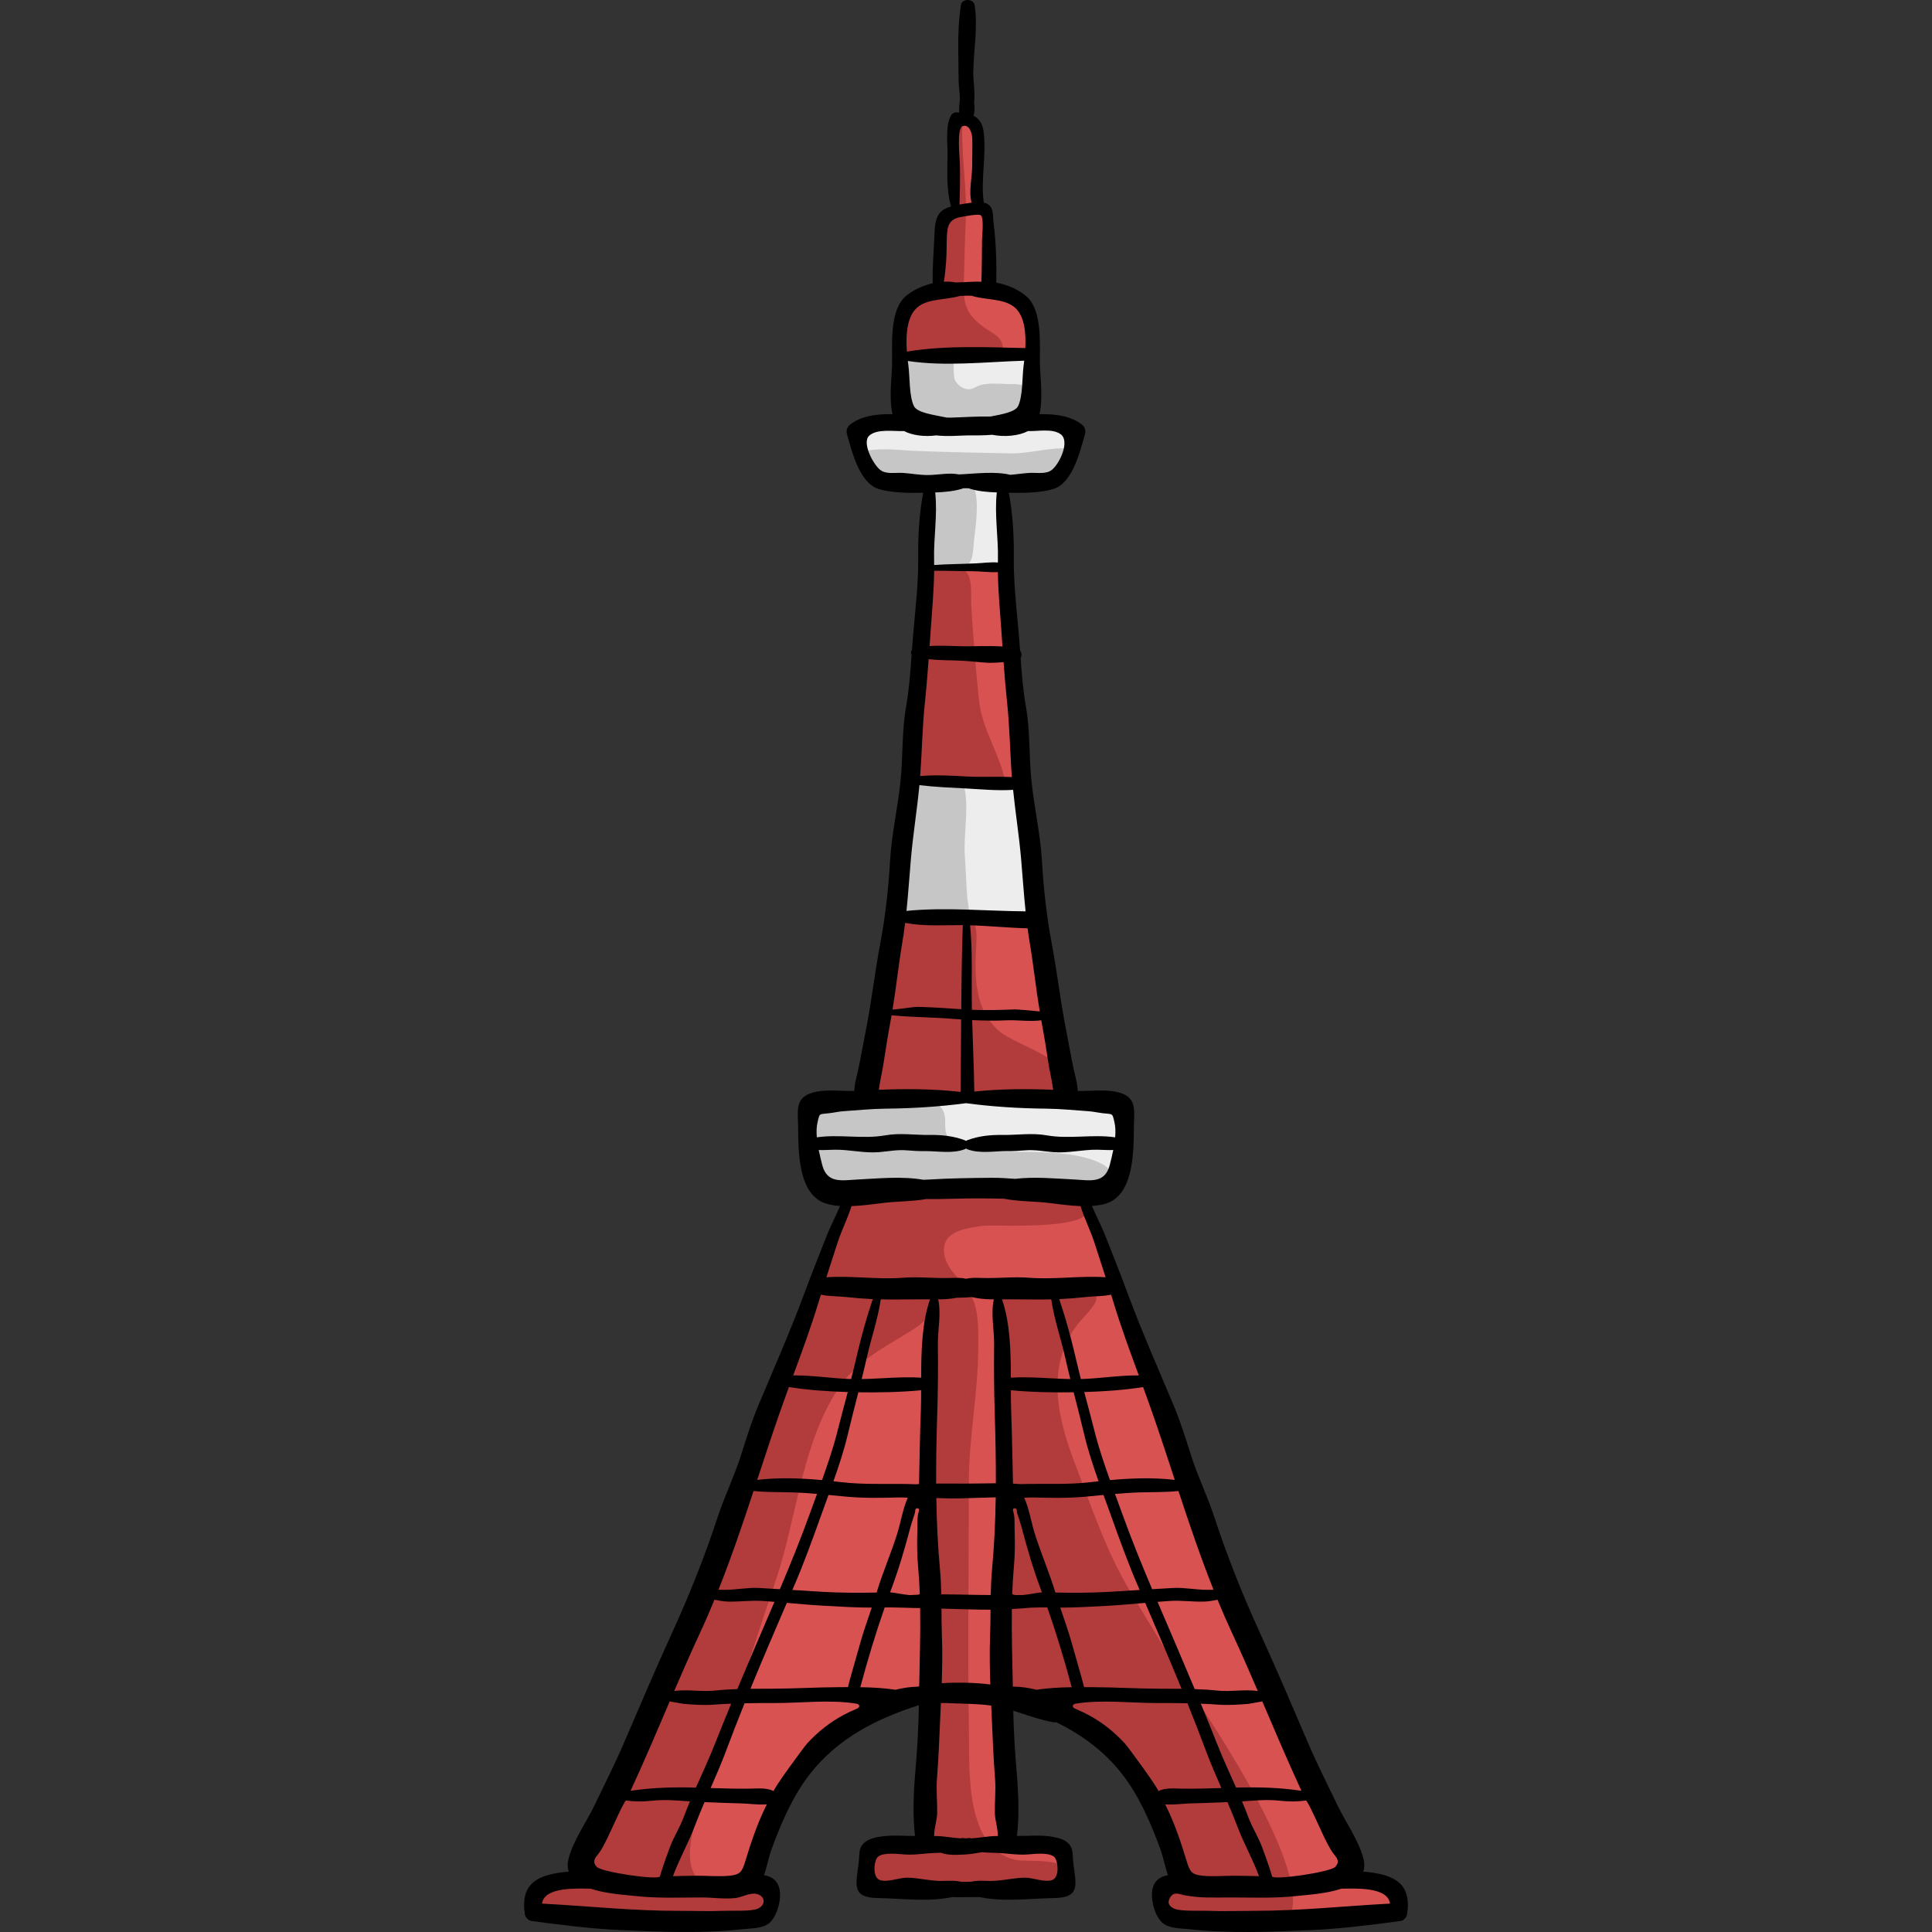 <?xml version="1.0" encoding="iso-8859-1"?>
<!-- Generator: Adobe Illustrator 19.0.0, SVG Export Plug-In . SVG Version: 6.00 Build 0)  -->
<svg version="1.1" id="Layer_1" xmlns="http://www.w3.org/2000/svg" xmlns:xlink="http://www.w3.org/1999/xlink" x="0px" y="0px"
	 viewBox="0 0 512.002 512.002" style="enable-background:new 0 0 512.002 512.002;" xml:space="preserve">
<rect x="0" y="0" width="512.002" height="512.002" fill="#333333" stroke="none"/>
<path style="fill:#D85252;" d="M143.061,506.925c-0.416-0.416-0.737-0.913-0.899-1.48c-0.45-1.574,0.44-3.282,1.723-4.3
	c1.283-1.018,2.895-1.505,4.45-2.015c1.556-0.511,3.153-1.103,4.308-2.264c2.554-2.569,2.076-6.579,3.371-9.726
	c0.71-1.725,1.969-3.084,2.758-4.828c1.01-2.23,2.022-4.457,3.032-6.687c10.631-23.462,21.189-46.963,30.988-70.786
	c3.328-8.09,6.544-16.225,9.698-24.384c4.944-12.79,9.359-25.662,13.915-38.613c2.338-6.66,4.006-13.895,6.947-20.305
	c0.819-1.784,1.699-4.667-0.364-6.012c-1.412-0.921-3.359-0.251-4.928-0.87c-2.186-0.862-2.686-3.674-2.861-6.017
	c-0.2-2.689-0.4-5.378-0.6-8.068c-0.125-1.686-0.247-3.409,0.174-5.047c0.421-1.638,1.49-3.206,3.084-3.773
	c2.233-0.794,4.7,0.545,7.044,0.195c2.575-0.385,4.469-2.795,5.076-5.328c0.684-2.853-0.23-5.607,0.749-8.384
	c1.053-2.992,1.575-6.17,2.218-9.274c3.181-15.373,5.405-30.954,7.328-46.529c2.161-17.501,3.859-35.069,4.936-52.671
	c0.479-7.839,0.834-15.689,0.952-23.542c0.051-3.393,0.056-6.787-0.011-10.18c-0.077-3.826,0.125-8.007-4.564-9.003
	c-2.237-0.475-4.594-0.14-6.814-0.69c-3.508-0.872-6.285-4.132-6.589-7.734c-0.192-2.29,0.717-4.826,2.752-5.895
	c2.185-1.148,5.127-0.403,7.063-1.934c1.993-1.574,1.812-4.587,1.542-7.112c-0.632-5.92-0.718-11.898-0.257-17.834
	c0.185-2.378,0.597-5.014,2.474-6.487c1.304-1.022,3.072-1.265,4.437-2.204c1.599-1.099,2.452-3.042,2.674-4.969
	c0.186-1.617-0.253-3.206-0.104-4.806c0.085-0.907,0.442-1.749,0.511-2.666c0.166-2.203-0.885-5.371,1.319-6.91
	c0.463-0.323,1.018-0.494,1.477-0.822c1.564-1.125,1.375-3.457,1.125-5.367c-0.655-4.999-0.586-10.092,0.206-15.071
	c0.154-0.97,0.347-1.967,0.896-2.782c0.548-0.815,1.54-1.408,2.501-1.202c1.658,0.357,2.022,2.528,2.027,4.224
	c0.014,4.456-0.458,8.871-0.222,13.329c0.202,3.817,3.072,6.273,3.398,10.129c0.239,2.824-0.554,5.628-0.748,8.456
	c-0.195,2.828,0.392,6.006,2.667,7.699c2.143,1.594,5.582,1.457,6.754,4.121c1.153,2.62,2.187,5.666,2.729,8.49
	c1.247,6.501,0.406,13.229-0.433,19.726c-0.122,0.946-0.232,1.962,0.215,2.805c0.729,1.371,2.565,1.657,4.114,1.547
	c1.549-0.11,3.207-0.428,4.578,0.301c1.763,0.938,2.302,3.26,2.049,5.242c-0.583,4.559-4.667,8.422-9.253,8.748
	c-1.569,0.112-3.15-0.145-4.713,0.023c-1.563,0.168-3.214,0.897-3.847,2.336c-0.455,1.035-0.302,2.222-0.141,3.341
	c0.876,6.053,1.773,11.859,1.891,17.957c0.096,4.961,0.299,9.92,0.565,14.875c1.08,20.099,3.114,40.153,5.658,60.115
	c1.384,10.866,2.922,21.713,4.687,32.524c0.893,5.47,1.844,10.929,2.863,16.376c0.488,2.607,1.084,5.205,1.535,7.817
	c0.358,2.075-0.256,4.177,0.814,6.146c0.899,1.655,2.596,2.853,4.456,3.145c1.584,0.25,3.192-0.124,4.792-0.2
	c1.602-0.076,3.384,0.243,4.376,1.503c0.984,1.25,0.886,3.008,0.741,4.592c-0.251,2.733-0.501,5.466-0.753,8.199
	c-0.188,2.044-0.386,4.131-1.23,6.001c-0.844,1.87-2.467,3.517-4.497,3.824c-0.907,0.137-1.837,0.003-2.744,0.139
	c-0.907,0.136-1.862,0.655-2.078,1.546c-0.147,0.607,0.08,1.235,0.305,1.817c2.379,6.186,5.207,11.954,7.66,18.116
	c15.959,40.095,31.872,80.209,48.08,120.202c2.816,6.947,6.186,13.648,9.528,20.353c1.54,3.09,3.191,6.173,4.682,9.269
	c1.428,2.966,1.787,6.712,2.509,9.941c0.097,0.432,0.197,0.874,0.425,1.254c0.741,1.237,2.44,1.362,3.875,1.486
	c1.885,0.163,3.88,0.633,5.165,2.023c1.285,1.39,1.431,3.93-0.128,5.003c-0.813,0.559-1.859,0.606-2.844,0.634
	c-4.489,0.13-8.98,0.233-13.469,0.39c-4.027,0.142-7.966,1.194-12.071,1.138c-1.781-0.024-3.307-0.514-5.012-0.919
	c-2.109-0.501-4.14-0.343-6.289-0.218c-5.573,0.327-11.201,0.363-16.717-0.605c-1.972-0.346-4.313-1.216-4.604-3.198
	c-0.264-1.793,1.338-3.234,2.269-4.79c1.526-2.548,0.947-6.212,0.48-9.024c-0.531-3.204-1.568-6.365-2.844-9.342
	c-2.594-6.049-6.448-11.489-10.9-16.311c-6.819-7.386-17.391-11.907-27.048-14.457c-0.829-0.219-1.757-0.412-2.508,0.002
	c-1.102,0.608-1.209,2.122-1.18,3.38c0.132,5.469-0.166,11.151,0.769,16.531c0.435,2.509,0.015,5.126-0.003,7.672
	c-0.022,2.871,0.066,5.742,0.041,8.613c-0.005,0.664-0.005,1.357,0.287,1.954c0.489,0.996,1.679,1.466,2.788,1.504
	c1.109,0.04,2.2-0.257,3.305-0.367c2.938-0.292,6.173,0.994,7.487,3.638c1.232,2.48,0.089,6.56-2.952,6.812
	c-2.807,0.232-5.82-0.052-8.694,0.17c-3.868,0.299-7.745,0.477-11.625,0.516c-7.482,0.075-15.054,0.029-22.524-0.411
	c-1.337-0.079-2.727-0.19-3.882-0.865c-2.17-1.269-2.831-4.378-1.727-6.636c1.105-2.258,3.615-3.618,6.124-3.791
	c2.337-0.162,4.966,0.504,6.84-0.905c1.65-1.24,1.954-3.553,2.122-5.61c0.745-9.094,1.491-18.19,2.237-27.284
	c0.093-1.143,0.186-2.313-0.108-3.423c-0.294-1.109-1.052-2.165-2.152-2.492c-0.913-0.273-1.89-0.013-2.799,0.27
	c-2.536,0.79-5.012,1.77-7.402,2.928c-17.051,8.258-31.934,24.08-33.94,43.531c-0.154,1.494-0.165,3.195,0.895,4.258
	c0.512,0.515,1.221,0.811,1.692,1.364c1.003,1.179,0.549,2.998-0.207,4.349c-2.428,4.344-5.261,2.061-8.981,2.38
	c-5.017,0.43-10.029,0.706-15.064,0.767c-10.075,0.124-20.141-0.392-30.21-0.674c-1.302-0.036-2.629-0.077-3.855-0.517
	C144.206,507.808,143.564,507.426,143.061,506.925z"/>
<g>
	<path style="fill:#EDEDED;" d="M259.05,207.38c-4.756-1.8-11.542-2.038-15.333,1.586c-4.201,4.017-4.245,9.597-4.761,15.038
		c-0.548,5.773-1.752,12.241-0.765,17.987c7.755,1.027,15.372,1.64,23.35,1.14c2.698-0.169,7.595,0.39,10.044-0.332
		c3.985-1.175,3.461-12.38,2.912-15.992c-0.742-4.888-0.508-12.432-3.402-16.819C268.584,206.18,263.956,208.137,259.05,207.38z"/>
	<path style="fill:#EDEDED;" d="M255.771,94.561c-4.217,0.462-13.178-3.37-16.496,0.649c-4.292,5.199,4.968,14.004-0.719,16.601
		c-2.855,1.303-6.256-1.037-9.038,0.134c-3.147,1.324-2.093,5.653-1.176,8.657c1.201,3.928,2.47,5.731,6.586,6.116
		c2.771,0.259,7.064-1.031,9.446,0.557c5.283,3.52-0.807,16.97,1.615,22.982c4.448,0.274,8.72,0,12.897,0.221
		c1.43,0.076,5.216,0.743,6.394-0.148c2.087-1.58,1.701-11.478,1.656-14.499c-0.033-2.241-1.412-5.898,0.66-7.496
		c1.511-1.166,5.396-0.099,7.36-0.641c1.531-0.423,4.013-1.197,5.27-2.165c2.557-1.969,3.822-5.963,4.085-9.034
		c0.615-7.164-6.77-2.65-11.098-4.526c-6.232-2.703,1.633-10.779,0.274-15.385C272.286,92.512,260.853,93.918,255.771,94.561z"/>
	<path style="fill:#EDEDED;" d="M258.723,290.682c-5.183,0.168-10.263-0.845-15.504-0.656c-5.533,0.2-11.024,1.05-16.593,1.295
		c-3.853,0.169-10.927-0.607-12.931,3.355c-1.981,3.916-0.619,12.718,0.817,16.746c1.192,3.343,2.887,4.173,6.153,4.511
		c7.541,0.78,15.477-0.257,23.031-0.328c11.641-0.108,23.221-0.131,34.874-0.333c7.386-0.129,14.324,4.088,16.737-4.734
		c0.814-2.975,2.804-15.648-0.148-17.978c-2.573-2.03-11.944-0.922-15.129-1.225C272.538,290.626,264.609,289.815,258.723,290.682z"
		/>
</g>
<g>
	<path style="fill:#B23B3B;" d="M245.608,344.669c3.966,6.273,0.032,21.642-0.011,27.488c-0.071,9.528,0.684,19.011,0.663,28.517
		c-0.032,14.357,1.013,28.625,0.984,42.923c-0.022,11.575-0.563,23.085-1.295,34.59c-0.13,2.043,0.086,7.243-1.058,8.889
		c-1.527,2.197-7.099,2.562-9.527,2.687c-3.365,0.175-5.377,0.167-6.174,3.992c-0.541,2.591-0.318,4.63,1.519,5.798
		c3.971,2.528,12.694,1.359,17.109,1.352c9.116-0.013,17.916,0.113,26.98-0.345c2.975-0.151,5.852,1.066,7.298-1.667
		c3.857-7.294-9.679-5.23-13.035-6.017c-13.213-3.1-12.124-23.104-12.289-33.628c-0.345-22.105-0.033-44.173-0.025-66.282
		c0.004-11.957,2.461-23.763,2.496-35.719c0.014-5.045,0.286-11.204-2.777-15.423c-2.256-3.106-5.983-5.823-6.29-10.04
		c-0.409-5.605,5.859-6.288,10.266-6.927c3.448-0.501,33.045,1.872,27.328-6.478c-3.358-4.905-17.47-2.772-22.379-2.772
		c-11.078,0-22.374-0.063-33.353,1.633c-3.996,0.617-6.362,0.747-8.161,4.191c-1.203,2.302-2.081,4.659-3.427,6.96
		c-1.441,2.466-6.104,8.218-4.361,11.157c1.411,2.378,9.715,1.752,12.162,1.644c4.695-0.208,11.427-0.971,15.562,1.64
		C244.539,343.291,245.131,343.914,245.608,344.669z"/>
	<path style="fill:#B23B3B;" d="M237.734,243.456c0.422,7.432-3.52,16.32-4.927,23.586c-1.091,5.631-3.578,14.121-2.288,19.852
		c0.877,3.9,3.717,2.908,7.597,3.115c5.915,0.317,11.9,0.585,17.801,1.073c6.03,0.498,11.933,0.585,17.991,0.329
		c3.311-0.14,9.026,1.234,9.754-2.864c1.302-7.333-14.344-11.581-18.571-15.05c-6.952-5.704-6.827-14.761-6.373-22.907
		c0.239-4.277,0.201-7.941-5.1-8.471C248.221,241.581,242.149,243.787,237.734,243.456z"/>
	<path style="fill:#B23B3B;" d="M245.825,151.139c-0.59,2.009,0.331,5.029,0.08,7.2c-0.362,3.129-0.969,6.224-1.293,9.358
		c-0.767,7.437-1.074,14.933-1.63,22.386c-0.461,6.171-1.744,12.486-1.901,18.573c4.764-2.788,8.42-1.823,13.625-1.35
		c3.328,0.302,8.759,1.541,11.845,0.673c-1.242-7.714-6.272-14.391-7.115-22.465c-0.885-8.47-1.58-16.959-2.06-25.462
		c-0.13-2.292,0.506-7.347-1.796-8.913c-1.701-1.157-7.508-0.69-9.589-0.449C245.925,150.835,245.87,150.984,245.825,151.139z"/>
	<path style="fill:#B23B3B;" d="M255.116,31.265c-0.634,8.825,1.23,18.062,0.82,27.057c-0.226,4.96-0.349,10.027-0.464,15.058
		c-0.136,5.951-0.421,9.116,5.082,13.219c1.771,1.32,4.46,2.388,5.029,4.507c0.766,2.852-0.841,3.358-2.875,3.784
		c-4.183,0.876-9.621,0.101-13.904-0.079c-2.358-0.1-6.329,0.909-8.622,0.051c-4.437-1.662-2.032-12.927,1.628-15.217
		c2.897-1.813,6.003-0.509,7.074-4.433c0.759-2.782,0.231-6.92,0.329-9.79c0.113-3.306,0.416-4.552,1.792-7.123
		c1.351-2.524,1.333-3.297,1.471-6.355C252.742,46.024,250.548,34.609,255.116,31.265z"/>
	<path style="fill:#B23B3B;" d="M215.76,343.812c-9.328,19.372-16.79,40.099-23.558,60.472c-4.98,14.992-9.882,29.503-16.383,43.924
		c-5.776,12.816-10.987,25.981-17.328,38.483c-1.374,2.71-2.234,8.313-4.453,10.279c-1.84,1.63-5.323,1.353-7.477,2.37
		c-2.18,1.029-5.781,3.863-3.907,6.621c1.966,2.891,11.519,0.95,14.728,0.84c13.259-0.453,26.513,2.587,39.686,1.976
		c2.352-0.109,5.129-0.201,6.246-2.544c3.282-6.882-6.284-6.358-9.816-6.048c-13.766,1.206-11.376-11.282-8.241-20.617
		c2.967-8.842,7.09-17.171,9.497-26.216c3.149-11.832,7.069-23.324,10.966-34.922c5.484-16.323,6.995-37.469,17.309-51.65
		c4.356-5.989,10.144-9.043,16.314-12.832c3.115-1.913,6.645-3.762,7.844-7.509c2.521-7.874-10.501-5.025-14.756-4.913
		c-3.28,0.087-6.508-0.573-9.698-0.588C218.042,340.914,218.789,342.95,215.76,343.812z"/>
	<path style="fill:#B23B3B;" d="M264.626,343.812c0.008,14.158,2.987,28.12,2.279,42.267c-0.623,12.443-0.036,24.923-0.639,37.345
		c-0.336,6.941-3.424,18.86,1.492,24.685c2.934,3.477,7.439,2.791,11.297,4.323c4.555,1.807,8.551,4.326,12.217,7.551
		c7.103,6.25,11.829,13.499,16.157,21.897c2.008,3.895,4.543,8.596,5.487,12.882c1.052,4.778-2.976,4.42-4.949,8.391
		c-3.12,6.284,3.881,6.141,8.073,6.272c6.774,0.211,14.374,2.58,21.094,1.497c18.521-2.983-15.038-52.748-18.904-58.781
		c-6.449-10.065-12.686-20.288-18.803-30.56c-6.462-10.851-10.35-22.765-14.838-34.498c-4.854-12.692-7.586-27.13,2.6-37.994
		c4.812-5.132,4.984-6.803-2.945-7.574C281.902,341.29,265.184,339.386,264.626,343.812z"/>
</g>
<g>
	<path style="fill:#C6C6C6;" d="M245.277,291.339c-4.284-1.462-10.047,0.629-14.565,0.656c-2.987,0.018-11.045-1.364-13.326,0.723
		c-2.967,2.716-2.679,12.326-1.969,16.071c1.15,6.061,3.747,7.985,9.705,8.129c19.14,0.461,38.28-0.323,57.419-0.328
		c3.281-0.001,9.763,0.947,11.75-2.618c3.321-5.96-9.155-7.866-12.343-8.22c-6.007-0.667-11.969-0.391-17.991-0.629
		c-3.668-0.144-9.252-0.156-12.004-2.86c-2.497-2.453-0.728-5.196-1.972-7.843C248.764,291.834,245.396,291.562,245.277,291.339z"/>
	<path style="fill:#C6C6C6;" d="M255.116,207.38c2.048,5.249,0.134,13.559,0.575,19.404c0.285,3.775,0.339,7.549,0.664,11.31
		c0.084,0.972,0.756,3.799,0.211,4.516c-2.937,3.867-14.572-2.529-19.103-1.148c-0.679-7.876,0.667-17.252,1.619-25.175
		c0.378-3.148,0.964-6.303,2.014-9.202C246.214,209.144,252.959,204.717,255.116,207.38z"/>
	<path style="fill:#C6C6C6;" d="M229.534,119.486c4.27-0.877,8.778-0.157,13.079,0.015c8.293,0.333,16.707,0.466,25.019,0.651
		c5.296,0.118,10.549-1.696,15.637-1.273c0.156,2.58-4.43,7.809-6.83,8.493c-1.944,0.554-5.805-0.343-7.904-0.344
		c-4.3-0.001-8.549-0.313-12.834-0.328c-6.937-0.022-13.977-0.209-20.853-0.983C229.891,125.16,229.37,123.662,229.534,119.486z"/>
	<path style="fill:#C6C6C6;" d="M239.373,109.972c-0.112-4.567-3.258-11.082-0.599-15.361c3.914,0.701,10.664-0.873,14.018,1.246
		c-0.195-0.123-0.077,4.242,0.257,4.853c0.745,1.361,1.967,2.308,3.513,2.451c1.184,0.109,2.375-0.925,3.494-1.175
		c2.188-0.49,4.446-0.306,6.677-0.215c1.659,0.067,4.783-0.245,5.762,1.304c1.776,2.807-1.224,7.196-3.801,8.141
		c-4.124,1.512-10.238,1.021-14.583,1.057C250.311,112.302,243.99,113.419,239.373,109.972z"/>
	<path style="fill:#C6C6C6;" d="M247.244,129.654c-0.114,6.798-2.334,14.319-1.262,20.939c2.643-0.679,5.531,0.613,8.322,0.052
		c4.12-0.829,3.375-4.416,3.967-8.69c0.338-2.434,1.452-11.404-0.681-13.3C256.242,127.456,247.415,128.769,247.244,129.654z"/>
</g>
<path d="M362.414,496.106c-0.375-0.042-0.756-0.057-1.135-0.089c0.329-0.945,0.387-2.037,0.077-3.308
	c-1.19-4.873-4.715-9.713-6.869-14.224c-2.587-5.417-5.319-10.724-7.686-16.243c-4.293-10.012-8.566-20.024-13.088-29.932
	c-4.512-9.885-8.57-20.094-11.947-30.397c-1.803-5.499-4.393-10.723-6.135-16.247c-1.405-4.457-2.805-8.936-4.609-13.241
	c-4.052-9.667-8.319-19.292-11.971-29.113c-1.937-5.211-3.997-10.418-6.033-15.587c-1.082-2.746-2.502-5.393-3.643-8.135
	c1.114-0.08,2.21-0.229,3.267-0.498c7.955-2.024,7.786-14.023,7.853-20.781c0.035-3.563,0.839-7.04-3.15-8.53
	c-3.526-1.317-7.994-0.561-11.739-0.672c-0.09-2.388-0.803-4.224-1.296-6.83c-0.711-3.757-1.456-7.491-2.152-11.257
	c-1.283-6.941-2.1-13.93-3.411-20.853c-1.376-7.267-2.2-14.722-2.625-22.094c-0.405-7.022-2.056-14.101-2.772-21.118
	c-0.668-6.553-0.33-13.259-1.48-19.741c-0.75-4.231-1.086-8.555-1.396-12.873l0.022-0.035c0.366-0.59,0.254-1.363-0.16-1.889
	c-0.106-1.466-0.214-2.93-0.343-4.388c-0.596-6.777-1.411-13.748-1.327-20.564c0.069-5.61-0.286-11.337-1.313-16.875
	c3.797,0.075,8.342,0.049,11.816-1.014c5.082-1.555,7.082-10.009,8.382-14.566c0.218-0.764,0.013-1.768-0.609-2.304
	c-2.776-2.39-7.152-3.071-11.467-2.942c0.975-4.151,0.198-9.963,0.12-13.014c-0.132-5.168,0.833-14.55-3.709-18.336
	c-2.038-1.699-4.915-2.985-7.865-3.517c0.107-5.363-0.063-10.812-0.739-16.098c-0.221-1.724,0.137-3.852-1.722-4.828
	c-0.24-0.126-0.54-0.208-0.863-0.269c-0.002-0.058,0-0.114-0.008-0.175c-0.832-6.155,0.834-12.682-0.059-18.875
	c-0.301-2.088-1.276-3.295-2.661-3.99c0.409-1.017,0.299-2.215,0.184-3.432c0.318-2.725-0.251-6.013-0.229-7.92
	c0.067-5.791,1.292-12.276,0.357-17.966c-0.292-1.782-3.358-1.809-3.626,0c-0.58,3.914-0.764,7.818-0.707,11.781
	c0.04,2.786,0.065,5.572,0.099,8.358c0.015,1.208,0.242,2.801,0.345,4.341c0,0.01,0,0.021-0.001,0.031
	c-0.042,1.174-0.267,2.387-0.2,3.492c-0.027,0.154-0.034,0.311-0.015,0.468c-0.252-0.014-0.506-0.025-0.764-0.031
	c-0.552-0.013-1.113,0.312-1.382,0.793c-1.559,2.786-0.863,7.62-0.918,10.707c-0.074,4.168-0.306,9.343,0.93,13.426
	c-3.316,0.972-4.234,2.698-4.388,7.169c-0.15,4.309-0.604,8.833-0.474,13.188c-2.662,0.608-5.21,1.804-7.063,3.348
	c-4.543,3.785-3.579,13.168-3.709,18.336c-0.078,3.051-0.855,8.862,0.12,13.014c-4.314-0.129-8.691,0.551-11.467,2.942
	c-0.622,0.537-0.827,1.54-0.609,2.304c1.3,4.557,3.3,13.011,8.382,14.566c3.473,1.062,8.019,1.088,11.816,1.014
	c-1.027,5.538-1.382,11.266-1.313,16.875c0.085,6.815-0.731,13.786-1.327,20.564c-0.124,1.409-0.23,2.827-0.332,4.245
	c-0.32,0.343-0.361,0.866-0.09,1.235c-0.329,4.595-0.657,9.203-1.456,13.707c-1.15,6.482-0.811,13.188-1.48,19.741
	c-0.716,7.017-2.367,14.096-2.772,21.118c-0.424,7.372-1.249,14.826-2.625,22.094c-1.312,6.922-2.13,13.912-3.412,20.853
	c-0.696,3.766-1.44,7.501-2.152,11.257c-0.494,2.606-1.206,4.442-1.296,6.83c-3.745,0.112-8.212-0.645-11.739,0.672
	c-3.988,1.49-3.185,4.967-3.15,8.53c0.067,6.758-0.102,18.757,7.853,20.781c1.057,0.269,2.154,0.417,3.268,0.498
	c-1.141,2.743-2.563,5.388-3.643,8.135c-2.035,5.168-4.095,10.375-6.033,15.587c-3.651,9.822-7.918,19.447-11.971,29.113
	c-1.805,4.306-3.205,8.784-4.609,13.241c-1.741,5.525-4.332,10.748-6.135,16.247c-3.377,10.303-7.435,20.512-11.947,30.397
	c-4.522,9.907-8.794,19.918-13.088,29.932c-2.367,5.52-5.099,10.826-7.686,16.243c-2.155,4.511-5.68,9.353-6.869,14.224
	c-0.31,1.271-0.252,2.363,0.077,3.308c-0.378,0.032-0.76,0.047-1.135,0.089c-7.389,0.826-11.746,3.222-10.475,11.288
	c0.114,0.72,0.943,1.577,1.674,1.674c7.703,1.041,15.822,2.067,23.577,2.415c10.443,0.467,21.909,0.965,32.287-0.215
	c2.4-0.274,5.746-0.09,7.549-1.955c1.853-1.917,2.916-6.013,2.388-8.611c-0.482-2.368-2.083-3.427-4.123-3.767
	c0.803-2.268,1.262-4.778,1.946-6.675c2.477-6.878,5.702-14.365,10.247-20.155c7.516-9.572,17.721-14.649,28.854-18.221
	c-0.084,6.014-0.456,12.14-0.973,18.086c-0.44,5.061-0.678,11.259-0.078,16.289c0.012,0.1,0.04,0.188,0.059,0.281
	c-1.408-0.011-2.813-0.024-4.242-0.069c-2.389-0.076-6.681,0.054-8.794,1.538c-2.125,1.492-1.643,3.287-1.921,5.639
	c-0.667,5.642-2.061,9.243,5.02,9.352c6.116,0.093,13.465,1.093,19.778-0.258c2.341,0.121,4.746-0.025,6.827,0.007
	c0.176,0.003,0.356,0.009,0.535,0.013c6.292,1.323,13.601,0.332,19.689,0.239c7.081-0.109,5.688-3.708,5.02-9.352
	c-0.278-2.353,0.204-4.147-1.921-5.639c-2.113-1.484-6.405-1.614-8.794-1.538c-1.428,0.045-2.833,0.058-4.242,0.069
	c0.02-0.093,0.047-0.181,0.059-0.281c0.6-5.03,0.362-11.228-0.078-16.289c-0.475-5.464-0.818-11.077-0.937-16.618
	c3.574,1.128,6.918,2.382,10.608,3.063c0.265,0.048,0.519,0.034,0.748-0.031c6.624,3.238,12.606,7.539,17.461,13.722
	c4.545,5.79,7.77,13.277,10.247,20.155c0.683,1.898,1.142,4.408,1.946,6.675c-2.039,0.341-3.641,1.4-4.123,3.767
	c-0.528,2.598,0.535,6.692,2.388,8.611c1.803,1.865,5.149,1.681,7.549,1.955c10.377,1.181,21.844,0.683,32.287,0.216
	c7.755-0.347,15.875-1.373,23.577-2.415c0.731-0.099,1.561-0.955,1.674-1.674C374.16,499.328,369.803,496.932,362.414,496.106z
	 M350.996,487.035c0.561,1.075,1.083,2.207,1.729,3.244c0.252,0.404,0.522,0.794,0.821,1.16c0.874,1.073,1.543,1.959,0.317,3.306
	c-1.261,1.386-16.454,3.629-16.759,2.502c-0.676-2.503-2.473-7.313-2.712-7.937c-1.038-2.705-2.557-5.008-3.584-7.769
	c-0.521-1.401-1.081-2.783-1.657-4.156c3.402-0.226,6.609-0.553,10.107-0.17c2.502,0.275,4.594,0.241,6.849-0.058
	C346.548,477.1,350.517,486.117,350.996,487.035z M334.521,450.894c3.394,7.926,6.757,15.868,10.379,23.689
	c-5.797-0.869-11.323-1.009-17.325-0.85c-1.713-3.868-3.498-7.697-5.052-11.635c-1.398-3.546-2.835-7.079-4.294-10.605
	c1.564,0.062,3.13,0.141,4.701,0.257c2.578,0.191,5.298,0.003,7.873-0.202C331.13,451.523,333.127,451.12,334.521,450.894z
	 M322.659,423.943c1.208,2.939,2.469,5.853,3.808,8.731c2.378,5.111,4.638,10.28,6.868,15.463
	c-3.492-0.498-7.329,0.261-10.752-0.114c-1.994-0.219-3.984-0.325-5.975-0.394c-3.238-7.731-6.55-15.429-9.844-23.12
	c1.04-0.084,2.081-0.167,3.125-0.235c3.137-0.207,6.136,0.255,9.255,0.163C320.369,424.4,321.516,424.182,322.659,423.943z
	 M321.599,421.302c-0.535,0.011-1.082,0.023-1.649,0.023c-3.058,0.002-5.995-0.648-9.057-0.497
	c-1.858,0.091-3.709,0.214-5.561,0.331c-2.863-6.727-5.59-13.51-8.074-20.393c-0.577-1.601-1.175-3.225-1.776-4.859
	c1.961-0.173,3.924-0.322,5.892-0.39c3.664-0.126,7.307,0,10.928-0.386C315.204,403.927,318.183,412.715,321.599,421.302z
	 M284.532,368.969c0.95,3.728,1.917,7.445,2.806,11.205c0.966,4.094,2.34,8.261,3.8,12.378c-0.623,0.069-1.25,0.139-1.864,0.213
	c-6.288,0.765-12.572,0.354-18.86,0.542c-0.655-0.056-1.309-0.102-1.965-0.134c-0.133-6.411-0.242-12.812-0.476-19.222
	c-0.065-1.77-0.079-3.621-0.084-5.52C273.329,368.936,279.042,369.068,284.532,368.969z M267.887,365.104
	c-0.016-7.044-0.182-14.474-2.338-20.759c2.774,0.005,5.546-0.014,8.333,0.031c1.572,0.025,3.141,0.007,4.709-0.033
	c0.756,5.197,2.58,10.417,3.709,15.45c0.428,1.905,0.883,3.793,1.35,5.675C278.398,365.376,273.153,364.763,267.887,365.104z
	 M268.883,405.201c-0.046-1.474,0.109-3.176-0.351-4.58c-0.13-0.397-0.206-1.017,0.49-0.892c0.567,0.101,0.398,0.753,0.505,1.161
	c0.122,0.466,0.289,0.925,0.438,1.382c0.289,0.891,0.591,1.779,0.83,2.685c1.442,5.485,3.033,10.899,5.024,16.219
	c0.101,0.27,0.196,0.544,0.296,0.815c-1.352,0.108-3.361,0.559-5.083,0.721c-0.664-0.002-1.327-0.005-1.99-0.005
	c-0.305-0.049-0.579-0.122-0.794-0.243c0.09-2.454,0.23-4.903,0.453-7.34C269.004,411.823,268.987,408.506,268.883,405.201z
	 M274.185,406.29c-0.9-2.897-1.434-6.418-2.752-9.364c0.295-0.022,0.597-0.04,0.9-0.055c0.178-0.004,0.357-0.012,0.532-0.02
	c0.331-0.01,0.665-0.019,1.014-0.01c4.642,0.122,8.915,0.219,13.595-0.188c1.657-0.144,3.313-0.308,4.967-0.469
	c0.66,1.811,1.318,3.605,1.949,5.37c2.234,6.251,4.511,12.554,7.131,18.652c0.165,0.384,0.33,0.767,0.496,1.15
	c-2.619,0.172-5.235,0.346-7.856,0.493c-4.844,0.269-9.646,0.31-14.472,0.195c-0.004-0.014-0.009-0.027-0.013-0.042
	C278.092,416.733,275.827,411.573,274.185,406.29z M305.587,374.996c1.976,5.686,3.856,11.437,5.748,17.195
	c-5.602-0.665-11.524-0.466-17.18,0.053c-1.53-4.265-2.987-8.583-4.058-12.83c-0.888-3.524-1.837-7.006-2.762-10.503
	c5.241-0.173,10.432-0.487,15.594-1.328C303.831,370.046,304.725,372.515,305.587,374.996z M294.453,343.098
	c0.211,0.684,0.436,1.363,0.643,2.048c1.986,6.549,4.344,12.948,6.702,19.354c-4.865-0.053-9.9,0.745-14.662,0.942
	c-0.234,0.01-0.468,0.007-0.703,0.013c-0.382-1.496-0.752-2.998-1.104-4.511c-0.914-3.932-1.884-7.802-3.033-11.665
	c-0.493-1.658-1.051-3.33-1.586-5c2.347-0.106,4.687-0.285,7.014-0.545C290.14,343.463,292.306,343.582,294.453,343.098z
	 M277.838,281.672c0.344,2.321,0.978,4.758,1.263,7.133c-6.964-0.276-13.97-0.256-20.896,0.476
	c-0.095-6.322-0.401-12.638-0.572-18.943c3.093,0.152,6.191,0.201,9.291,0.052c2.673-0.128,6.15,0.417,9.031-0.01
	C276.649,274.119,277.282,277.921,277.838,281.672z M272.322,246.007c0.166,1.248,0.345,2.493,0.554,3.734
	c1.03,6.094,1.64,12.208,2.683,18.302c-2.392-0.247-6.166-0.559-6.687-0.537c-3.794,0.158-7.533,0.257-11.305,0.104
	c-0.008-0.406-0.023-0.811-0.029-1.216c-0.102-6.989,0.228-14.216-0.454-21.183C262.165,245.353,267.226,245.9,272.322,246.007z
	 M255.038,33.471c1.89-0.797,2.595,2.025,2.625,3.178c0.068,2.531-0.02,5.075-0.033,7.607c-0.016,2.857-0.983,6.62-0.129,9.452
	c-1.24,0.139-2.434,0.364-3.171,0.49c-0.021,0.003-0.037,0.008-0.058,0.011c0.124-3.665,0.21-7.263,0.101-10.938
	C254.326,41.637,253.518,34.112,255.038,33.471z M250.725,69.418c0.177-2.099,0.108-4.191,0.185-6.294
	c0.112-3.054,0.43-5.084,3.819-5.632c0.906-0.147,4.754-0.939,5.254-0.397c0.799,0.866,0.285,5.473,0.269,6.499
	c-0.057,3.722-0.025,7.374-0.174,11.072c-0.011,0.001-0.023,0-0.034,0.001c-1.59-0.078-3.216,0.046-4.712,0.12
	c-0.64,0.031-1.336,0.047-2.057,0.07c-1.011-0.203-2.08-0.255-3.16-0.207C250.453,72.939,250.577,71.159,250.725,69.418z
	 M243.323,81.281c2.888-2.222,7.44-1.759,10.969-2.84c0.694-0.04,1.397-0.076,2.127-0.081c0.358-0.002,0.716,0.004,1.072,0.015
	c3.558,1.17,8.241,0.638,11.19,2.906c2.827,2.175,3.251,6.852,3.044,10.963c-10.298-0.229-21.206-0.758-31.389,0.937
	C240.02,88.867,240.279,83.623,243.323,81.281z M271.431,95.589c-0.049,0.406-0.099,0.798-0.148,1.161
	c-0.417,3.047-0.179,8.216-1.48,10.873c-0.771,1.573-4.264,2.172-7.298,2.758c-3.539-0.069-7.09,0.2-10.678,0.3
	c-0.269,0.008-0.604-0.004-0.98-0.026c-3.25-0.699-7.758-1.217-8.646-3.032c-1.301-2.657-1.063-7.828-1.48-10.873
	c-0.047-0.341-0.095-0.709-0.141-1.088C250.491,97.178,261.398,95.899,271.431,95.589z M239.173,125.322
	c-1.943-0.113-4.382,0.441-5.93-0.807c-1.925-1.552-4.886-7.261-2.883-9.065c2.116-1.906,6.641-1.098,9.235-1.214
	c2.18,1.168,5.525,1.55,8.497,1.146c3.097,0.351,6.604,0.019,8.437-0.002c1.519-0.016,3.987,0.064,6.424-0.158
	c3.187,0.641,7.037,0.311,9.457-0.985c2.522,0.112,6.55-0.779,8.722,0.869c2.434,1.847-0.27,7.718-2.37,9.41
	c-1.548,1.248-3.988,0.694-5.93,0.807c-1.639,0.096-3.41,0.383-5.117,0.509c-3.857-0.964-9.287-0.327-12.604-0.152
	c-0.332,0.018-0.668,0.027-1.004,0.042c-2.622-0.511-5.293,0.13-8.125,0.169C243.791,125.92,241.364,125.45,239.173,125.322z
	 M247.838,130.506c2.489-0.092,5.237-0.324,7.532-1.12c0.439,0.009,0.875,0.012,1.313,0.016c2.285,0.783,5.013,1.011,7.485,1.104
	c-0.665,5.829,0.452,12.132,0.295,17.926c-0.006,0.213-0.003,0.428-0.007,0.641c-1.922-0.159-4.068,0.14-5.766,0.223
	c-3.714,0.182-7.427,0.184-11.132,0.434c-0.003-0.432-0.002-0.866-0.014-1.298C247.386,142.638,248.503,136.334,247.838,130.506z
	 M247.562,151.27c3.27-0.048,6.529,0.111,9.808,0.101c2.428-0.008,4.734,0.373,7.079,0.239c0.069,5.229,0.589,10.524,0.937,15.695
	c0.09,1.342,0.181,2.685,0.275,4.028c-3.58-0.253-7.505-0.014-10.825-0.067c-2.618-0.043-5.638-0.258-8.484-0.046
	c0.09-1.305,0.179-2.61,0.267-3.915C246.974,162.021,247.51,156.608,247.562,151.27z M245.097,186.316
	c0.407-3.866,0.721-7.748,1.006-11.632c2.882,0.344,5.798,0.263,8.734,0.407c2.441,0.119,4.873,0.462,7.314,0.568
	c0.338,0.014,2.238-0.034,3.807-0.192c0.269,3.623,0.57,7.243,0.949,10.85c0.688,6.534,0.757,13.071,1.258,19.629
	c-4.03-0.229-8.049,0.064-12.133-0.175c-3.973-0.232-8.15-0.462-12.172-0.1C244.341,199.205,244.42,192.759,245.097,186.316z
	 M241.412,227.503c0.567-6.489,1.637-12.937,2.24-19.433c4.105,0.506,8.189,0.66,12.382,0.884c3.999,0.214,8.329,0.642,12.449,0.361
	c0.617,6.075,1.581,12.115,2.112,18.189c0.407,4.652,0.715,9.344,1.196,14.013c-10.471-0.074-21.109-1.143-31.561-0.12
	C240.702,236.767,241.009,232.116,241.412,227.503z M239.128,249.741c0.29-1.716,0.53-3.441,0.742-5.172
	c5.043,0.975,10.081,0.572,15.283,0.594c-0.255,7.429-0.36,14.861-0.418,22.297c-3.75-0.279-7.511-0.523-11.269-0.626
	c-1.588-0.043-4.512,0.572-6.94,0.712C237.518,261.618,238.125,255.67,239.128,249.741z M234.167,281.672
	c0.58-3.925,1.242-7.91,1.975-11.817c0.049-0.264,0.085-0.527,0.132-0.79c0.192,0.013,0.382,0.025,0.562,0.043
	c5.2,0.486,10.453,0.465,15.662,0.898c0.739,0.062,1.478,0.109,2.218,0.161c-0.044,6.398-0.073,12.798-0.157,19.2
	c-7.173-0.814-14.435-0.847-21.654-0.562C233.189,286.43,233.823,283.993,234.167,281.672z M216.658,297.415
	c0.594-2.483,0.318-2.087,3.077-2.4c1.375-0.156,2.477-0.445,3.93-0.542c3.705-0.248,7.349-0.634,11.072-0.668
	c7.032-0.064,14.261-0.511,21.264-1.449c7.004,0.938,14.232,1.385,21.264,1.449c3.724,0.034,7.367,0.42,11.072,0.668
	c1.452,0.097,2.554,0.387,3.93,0.542c2.76,0.313,2.485-0.082,3.077,2.4c0.287,1.199,0.309,2.575,0.187,3.995
	c-5.923-0.884-12.204,0.524-18.109-0.528c-3.949-0.704-7.77-0.056-11.777-0.108c-3.198-0.041-6.241,0.259-9.275,1.387
	c-0.141,0.053-0.264,0.122-0.371,0.202c-0.108-0.08-0.23-0.15-0.371-0.202c-3.033-1.128-6.077-1.428-9.275-1.387
	c-4.007,0.051-7.828-0.597-11.777,0.108c-5.905,1.053-12.185-0.356-18.109,0.528C216.349,299.989,216.371,298.615,216.658,297.415z
	 M217.878,308.641c-0.294-1.17-0.627-2.506-0.906-3.885c1.294,0.079,2.617-0.045,4.205-0.07c3.905-0.062,7.711,0.955,11.651,0.653
	c2.712-0.208,4.811-0.716,7.601-0.48c1.52,0.129,3.026,0.217,4.556,0.198c3.496-0.042,7.349,0.753,10.646-0.486
	c0.141-0.053,0.264-0.123,0.371-0.203c0.108,0.08,0.23,0.151,0.37,0.203c3.297,1.239,7.15,0.444,10.646,0.486
	c1.53,0.019,3.035-0.07,4.556-0.198c2.79-0.235,4.889,0.273,7.601,0.48c3.939,0.302,7.745-0.715,11.651-0.653
	c1.589,0.025,2.911,0.148,4.205,0.07c-0.278,1.38-0.612,2.716-0.906,3.885c-1.294,5.169-5.315,4.136-9.49,3.935
	c-4.708-0.228-10.405-0.786-15.601-0.172c-2.082-0.157-4.168-0.289-6.284-0.274c-5.562,0.04-11.086,0.122-16.63,0.464
	c-0.471,0.029-0.941,0.047-1.413,0.062c-5.636-1-12.1-0.332-17.339-0.079C223.193,312.777,219.172,313.812,217.878,308.641z
	 M221.977,329.279c1.065-3.283,2.666-6.369,3.678-9.645c2.887-0.099,5.809-0.533,8.506-0.854c3.543-0.422,7.6-0.368,11.322-1.029
	c4.57,0.082,9.186-0.196,13.619-0.167c2.311,0.015,4.607,0.022,6.901,0.079c3.86,0.764,8.135,0.675,11.842,1.117
	c2.697,0.321,5.619,0.755,8.506,0.854c1.012,3.276,2.612,6.362,3.678,9.645c0.995,3.066,1.993,6.137,2.978,9.212
	c-6.675-0.461-13.55,0.645-20.205,0.133c-4.204-0.324-8.136,0.162-12.282,0.059c-1.636-0.041-3.127-0.136-4.516,0.214
	c-1.39-0.351-2.88-0.255-4.516-0.214c-4.146,0.102-8.079-0.384-12.282-0.059c-6.655,0.513-13.531-0.594-20.205-0.133
	C219.984,335.416,220.982,332.346,221.977,329.279z M248.55,356.224c-0.043-3.794,0.932-8.102,0.07-11.889
	c0.296-0.004,0.59,0.001,0.886-0.004c1.25-0.023,2.687-0.148,4.1-0.418c0.823,0.009,1.662-0.056,2.506-0.078
	c0.45-0.012,0.913-0.063,1.373-0.108c1.694,0.417,3.491,0.575,5.012,0.604c0.296,0.005,0.591,0,0.886,0.004
	c-0.861,3.788,0.113,8.095,0.07,11.889c-0.07,6.276-0.023,12.507,0.177,18.792c0.192,6.046,0.309,12.059,0.28,18.066
	c-2.666,0.01-5.361,0.096-8.127,0.093c-2.624-0.002-5.172-0.035-7.693-0.011c-0.03-6.034,0.087-12.075,0.28-18.148
	C248.573,368.733,248.62,362.5,248.55,356.224z M262.451,446.405c-2.941-0.38-5.93-0.508-9.156-0.475
	c-1.285,0.013-2.519,0.054-3.731,0.132c0.145-4.139,0.214-8.309,0.057-12.356c-0.095-2.44-0.107-4.922-0.126-7.408
	c3.472,0.1,6.944,0.206,10.42,0.277c0.862,0.018,1.726,0.015,2.591,0.011c-0.019,2.389-0.033,4.775-0.124,7.119
	C262.221,437.864,262.298,442.153,262.451,446.405z M259.1,422.668c-3.221-0.054-6.436-0.139-9.654-0.155
	c-0.046-2.191-0.136-4.37-0.334-6.51c-0.587-6.349-0.874-12.674-0.978-19.001c2.232,0.09,4.459,0.134,6.752,0.075
	c2.987-0.078,5.991-0.211,8.991-0.267c-0.101,6.392-0.389,12.781-0.982,19.194c-0.203,2.2-0.294,4.444-0.339,6.698
	C261.403,422.697,260.252,422.687,259.1,422.668z M248.358,480.381c0.055-2.955-0.287-6.002-0.054-8.948
	c0.482-6.09,0.668-12.275,0.97-18.424c0.027-0.561,0.051-1.135,0.078-1.7c0.888-0.001,1.793,0.022,2.736,0.063
	c3.681,0.158,7.111,0.137,10.598,0.624c0.017,0.336,0.03,0.678,0.046,1.013c0.301,6.15,0.487,12.334,0.97,18.424
	c0.233,2.945-0.11,5.993-0.054,8.948c0.04,2.067,0.736,3.824,0.783,5.881c0.003,0.114,0.023,0.212,0.035,0.319
	c-0.292,0.002-0.575,0.001-0.871,0.004c-1.706,0.018-4.157,0.5-6.23,0.606c-0.179-0.087-0.385-0.124-0.593-0.086
	c-0.237,0.044-0.501,0.067-0.771,0.085c-0.269-0.018-0.532-0.041-0.771-0.085c-0.208-0.04-0.413-0.001-0.593,0.086
	c-2.074-0.106-4.523-0.588-6.23-0.606c-0.295-0.003-0.577-0.002-0.871-0.004c0.012-0.106,0.033-0.204,0.035-0.319
	C247.622,484.205,248.318,482.448,248.358,480.381z M236.185,421.174c1.991-5.32,3.582-10.734,5.024-16.219
	c0.239-0.906,0.541-1.794,0.83-2.685c0.15-0.457,0.316-0.916,0.438-1.382c0.107-0.408-0.062-1.059,0.505-1.161
	c0.696-0.125,0.62,0.495,0.49,0.892c-0.458,1.404-0.303,3.106-0.351,4.58c-0.104,3.306-0.121,6.623,0.179,9.92
	c0.223,2.436,0.363,4.886,0.453,7.34c-0.123,0.069-0.287,0.107-0.442,0.151c-0.643,0.029-1.417,0.066-2.241,0.11
	c-1.744-0.155-3.804-0.622-5.183-0.733C235.989,421.718,236.084,421.444,236.185,421.174z M232.327,422.002
	c-0.004,0.014-0.009,0.027-0.013,0.042c-4.824,0.114-9.627,0.075-14.472-0.195c-2.621-0.146-5.238-0.321-7.856-0.493
	c0.165-0.384,0.331-0.767,0.496-1.15c2.621-6.097,4.897-12.4,7.131-18.652c0.631-1.765,1.29-3.559,1.949-5.37
	c1.656,0.162,3.31,0.324,4.968,0.469c4.68,0.407,8.955,0.31,13.595,0.188c0.864-0.023,1.669,0.025,2.446,0.085
	c-1.319,2.945-1.851,6.467-2.753,9.364C236.177,411.573,233.913,416.733,232.327,422.002z M243.551,393.302
	c-0.294,0.015-0.588,0.025-0.882,0.045c-6.649-0.278-13.291,0.226-19.939-0.582c-0.613-0.075-1.239-0.144-1.864-0.213
	c1.46-4.118,2.833-8.284,3.8-12.378c0.888-3.76,1.856-7.477,2.806-11.205c5.491,0.099,11.203-0.033,16.641-0.538
	c-0.004,1.899-0.02,3.75-0.084,5.52C243.794,380.404,243.685,386.848,243.551,393.302z M228.355,365.468
	c0.466-1.881,0.922-3.77,1.35-5.675c1.129-5.033,2.954-10.252,3.709-15.45c1.567,0.04,3.137,0.059,4.709,0.033
	c2.787-0.045,5.559-0.025,8.333-0.031c-2.155,6.285-2.321,13.715-2.338,20.759C238.851,364.763,233.606,365.376,228.355,365.468z
	 M216.909,345.147c0.207-0.685,0.432-1.364,0.643-2.048c2.147,0.484,4.313,0.365,6.728,0.635c2.327,0.261,4.667,0.44,7.014,0.545
	c-0.535,1.669-1.094,3.342-1.586,5c-1.148,3.863-2.12,7.734-3.033,11.665c-0.352,1.514-0.723,3.016-1.104,4.511
	c-0.234-0.007-0.468-0.003-0.703-0.013c-4.76-0.197-9.797-0.995-14.662-0.942C212.564,358.095,214.923,351.696,216.909,345.147z
	 M206.418,374.996c0.862-2.483,1.756-4.951,2.657-7.415c5.162,0.841,10.353,1.155,15.594,1.328
	c-0.925,3.497-1.873,6.98-2.762,10.503c-1.071,4.247-2.528,8.566-4.058,12.83c-5.655-0.519-11.578-0.719-17.18-0.053
	C202.561,386.433,204.442,380.683,206.418,374.996z M199.702,395.13c3.622,0.385,7.264,0.258,10.927,0.386
	c1.968,0.068,3.93,0.218,5.892,0.39c-0.6,1.635-1.197,3.259-1.776,4.859c-2.485,6.885-5.211,13.666-8.074,20.393
	c-1.851-0.117-3.702-0.239-5.561-0.331c-3.062-0.151-6.001,0.499-9.057,0.497c-0.566,0-1.113-0.012-1.649-0.023
	C193.822,412.715,196.801,403.927,199.702,395.13z M185.537,432.673c1.339-2.877,2.6-5.792,3.808-8.731
	c1.143,0.239,2.29,0.456,3.515,0.494c3.119,0.092,6.118-0.368,9.255-0.163c1.043,0.069,2.085,0.153,3.125,0.235
	c-3.293,7.69-6.606,15.389-9.844,23.12c-1.991,0.068-3.981,0.175-5.975,0.394c-3.424,0.375-7.261-0.385-10.752,0.114
	C180.898,442.954,183.159,437.785,185.537,432.673z M177.483,450.894c1.395,0.226,3.391,0.629,3.718,0.655
	c2.575,0.206,5.295,0.394,7.873,0.202c1.571-0.117,3.136-0.196,4.701-0.257c-1.459,3.526-2.895,7.059-4.294,10.605
	c-1.555,3.938-3.339,7.767-5.052,11.635c-6.003-0.159-11.527-0.019-17.325,0.85C170.727,466.762,174.089,458.819,177.483,450.894z
	 M158.459,491.439c0.299-0.366,0.57-0.756,0.821-1.16c0.646-1.038,1.169-2.169,1.729-3.244c0.478-0.918,4.447-9.935,4.889-9.876
	c2.255,0.298,4.347,0.332,6.849,0.058c3.498-0.383,6.705-0.056,10.107,0.17c-0.576,1.374-1.137,2.755-1.657,4.156
	c-1.027,2.762-2.546,5.064-3.584,7.769c-0.24,0.623-2.036,5.433-2.712,7.937c-0.303,1.127-15.497-1.117-16.759-2.502
	C156.916,493.399,157.584,492.512,158.459,491.439z M200.826,505.819c-1.617,0.764-7.203,0.494-9.066,0.57
	c-3.948,0.161-7.948,0.002-11.899,0.008c-12.203,0.019-24.102-1.278-36.225-1.92c0.595-4.516,9.279-3.982,12.857-3.956
	c4.077,1.354,9.179,1.64,11.851,1.939c5.795,0.651,11.742,0.388,17.568,0.386c2.981-0.001,5.987,0.488,8.965,0.161
	c1.795-0.198,3.963-1.573,5.784-1.055C202.757,502.547,203.082,504.752,200.826,505.819z M202.961,478.708
	c-2.294,4.625-3.951,9.598-5.447,14.531c-0.86,2.839-1.348,3.579-4.258,3.857c-2.695,0.257-5.587-0.005-8.301-0.004
	c-2.189,0-4.4,0.066-6.615,0.113c1.654-4.492,4.056-8.688,5.728-13.137c0.823-2.189,1.722-4.344,2.642-6.488
	c3.252,0.143,6.509,0.261,9.757,0.342c2.1,0.053,4.533,0.435,6.765,0.245C203.144,478.347,203.051,478.526,202.961,478.708z
	 M226.955,452.877c-1.254,0.521-2.445,1.087-3.582,1.704c-3.541,1.921-6.575,4.336-9.466,7.453
	c-0.888,0.958-9.293,12.44-8.842,12.633c-2.032-0.993-4.36-0.663-6.767-0.644c-3.291,0.025-6.647-0.066-9.971-0.172
	c1.435-3.283,2.863-6.566,4.113-9.923c1.563-4.201,3.2-8.381,4.878-12.546c2.681-0.054,5.368-0.06,8.08-0.058
	c7.122,0.004,14.357-0.948,21.417,0.139c0.383,0.058,0.849,0.209,0.902,0.594C227.77,452.455,227.328,452.723,226.955,452.877z
	 M225.226,445.13c-0.075,0.272-0.27,1.026-0.512,1.982c-0.729,0.001-1.448,0.003-2.144,0.006c-6.066,0.021-12.16,0.405-18.244,0.409
	c-1.827,0.001-3.642,0.004-5.454,0.022c3.128-7.63,6.388-15.211,9.641-22.769c3.346,0.29,6.686,0.591,10.044,0.776
	c4.149,0.229,8.307,0.48,12.467,0.479c-1.084,3.218-2.234,6.427-3.137,9.693C227.019,438.87,226.084,441.986,225.226,445.13z
	 M243.152,446.993c-1.957,0.037-3.927,0.33-5.878,0.821c-2.923-0.475-6.151-0.634-9.286-0.683c1.906-7.112,4.045-14.224,6.46-21.14
	c1.923-0.045,3.706,0.053,5.496,0.077c1.318,0.062,2.635,0.071,3.903,0.087c0.113,6.906-0.12,13.846-0.251,20.727
	C243.449,446.916,243.3,446.958,243.152,446.993z M272.751,491.415c1.995-0.187,6.002-0.549,6.92,1.063
	c0.828,1.458,1.01,5.135-0.862,5.762c-2.056,0.688-5.138-0.685-7.302-0.635c-2.605,0.059-5.115,0.644-7.677,0.817
	c-0.372,0.012-0.744,0.027-1.117,0.044c-0.279,0.003-0.56,0.009-0.841-0.001c-1.729-0.066-3.084-0.114-4.469,0.208
	c-0.882,0.015-1.765,0.027-2.647,0.043c-1.438-0.363-2.828-0.319-4.621-0.251c-3.258,0.125-6.371-0.785-9.635-0.86
	c-2.165-0.049-5.246,1.323-7.302,0.635c-1.872-0.627-1.69-4.304-0.862-5.762c0.918-1.612,4.924-1.25,6.92-1.063
	c2.453,0.23,4.572-0.085,7.051-0.286c0.988-0.08,2.003-0.102,3.02-0.134c1.939,0.715,4.084,0.584,6.285,0.475
	c1.563-0.078,3.123-0.374,4.678-0.612c1.792,0.168,3.645,0.128,5.411,0.272C268.178,491.331,270.297,491.646,272.751,491.415z
	 M274.731,447.813c-2.098-0.528-4.219-0.84-6.321-0.836c-0.13-6.827-0.357-13.713-0.254-20.566c1.682-0.091,3.365-0.21,5.046-0.365
	c1.413-0.036,2.839-0.091,4.354-0.055c2.415,6.916,4.554,14.029,6.46,21.14C280.882,447.18,277.654,447.338,274.731,447.813z
	 M280.98,426.036c4.16,0.001,8.318-0.251,12.467-0.479c3.359-0.185,6.699-0.486,10.044-0.776c3.253,7.559,6.513,15.14,9.641,22.769
	c-1.812-0.019-3.627-0.022-5.454-0.022c-6.085-0.004-12.179-0.388-18.244-0.409c-0.696-0.002-1.415-0.004-2.144-0.006
	c-0.243-0.956-0.438-1.711-0.512-1.982c-0.859-3.145-1.793-6.26-2.662-9.402C283.214,432.463,282.064,429.254,280.98,426.036z
	 M306.939,474.668c0.452-0.194-7.953-11.676-8.842-12.634c-2.891-3.117-5.926-5.532-9.466-7.453
	c-1.138-0.617-2.327-1.183-3.582-1.704c-0.372-0.155-0.814-0.422-0.76-0.821c0.052-0.384,0.519-0.534,0.902-0.594
	c7.059-1.086,14.295-0.134,21.416-0.139c2.711-0.001,5.397,0.004,8.08,0.058c1.678,4.165,3.315,8.345,4.878,12.546
	c1.25,3.358,2.678,6.641,4.113,9.923c-3.324,0.106-6.68,0.197-9.971,0.172C311.3,474.006,308.971,473.675,306.939,474.668z
	 M309.044,478.708c-0.09-0.181-0.182-0.361-0.274-0.541c2.232,0.19,4.665-0.192,6.765-0.245c3.249-0.082,6.506-0.199,9.757-0.342
	c0.92,2.144,1.82,4.3,2.642,6.488c1.672,4.449,4.074,8.644,5.728,13.137c-2.215-0.047-4.426-0.112-6.615-0.113
	c-2.713,0-5.606,0.263-8.301,0.004c-2.91-0.278-3.398-1.018-4.258-3.857C312.995,488.306,311.337,483.333,309.044,478.708z
	 M332.144,506.396c-3.951-0.005-7.951,0.153-11.899-0.008c-1.861-0.076-7.446,0.195-9.065-0.568
	c-1.417-0.668-1.887-1.576-1.119-2.908c1.016-1.763,2.442-0.928,3.746-0.671c4.219,0.83,7.986,0.603,12.288,0.605
	c5.825,0.002,11.772,0.265,17.568-0.386c2.673-0.299,7.774-0.585,11.851-1.939c3.578-0.026,12.262-0.561,12.857,3.956
	C356.245,505.118,344.345,506.415,332.144,506.396z"/>
<g>
</g>
<g>
</g>
<g>
</g>
<g>
</g>
<g>
</g>
<g>
</g>
<g>
</g>
<g>
</g>
<g>
</g>
<g>
</g>
<g>
</g>
<g>
</g>
<g>
</g>
<g>
</g>
<g>
</g>
</svg>

